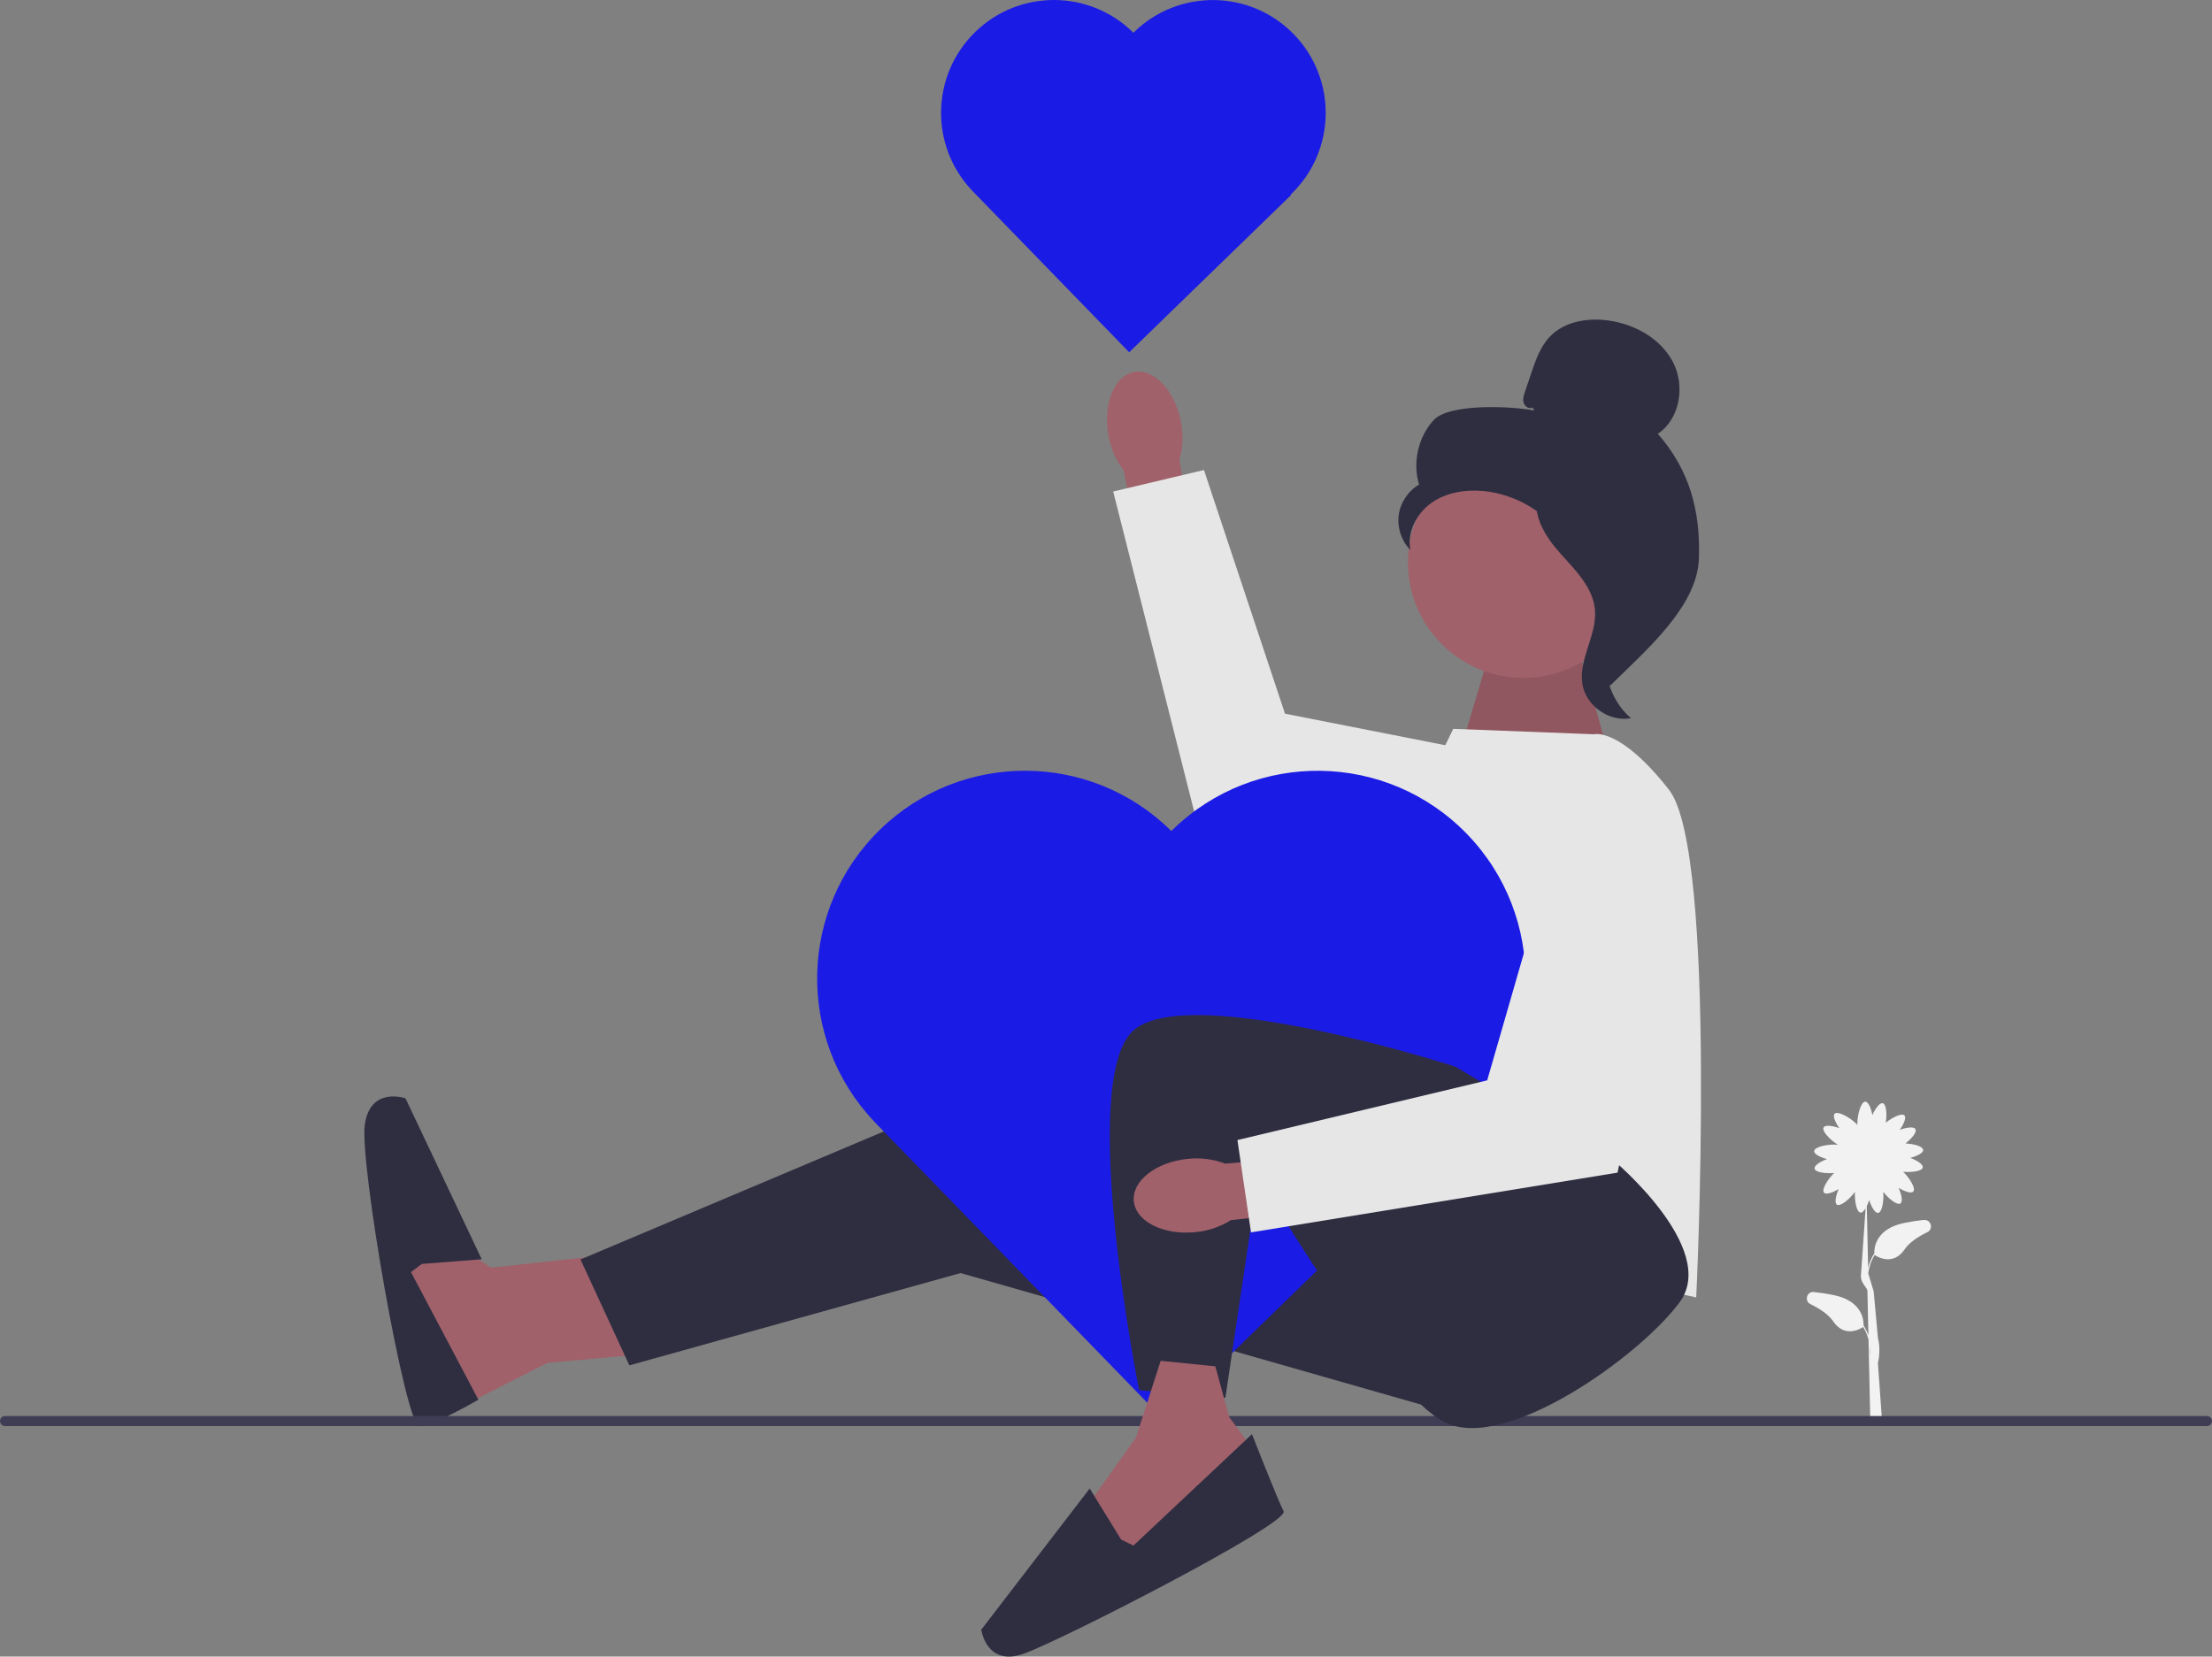 <svg xmlns="http://www.w3.org/2000/svg" width="524.67" height="392.99" viewBox="0 0 524.67 392.99" xmlns:xlink="http://www.w3.org/1999/xlink"><rect x="0" y="0" width="524.67" height="392.99" fill="#808080" stroke="none"/><polygon points="146.06 297.5 116.45 300.72 102.28 291.06 94.08 300.72 98.02 321.1 102.52 337.19 129.85 323.31 151.86 321.32 146.06 297.5" fill="#a0616a"/><polygon points="296.09 263.37 224.62 262.08 137.69 298.78 149.28 323.9 227.84 302 349.53 336.77 332.79 254.36 296.09 263.37" fill="#2f2e41"/><path d="m100.05,299.84l14.21-1.11-18.07-38.17s-8.37-2.96-9.66,6.25c-1.29,9.2,9.7,71.53,12.92,71.53s14.02-6.3,14.02-6.3l-15.99-30.27,2.58-1.93h-.01Z" fill="#2f2e41"/><path d="m456.35,289.39c-1.43.15-2.99.38-4.65.72-7.04,1.43-7.18,6.21-7.12,7.3l-.05-.03c-.71,1.13-1.15,2.28-1.42,3.37l-.32-14.64c.21-.43.4-.93.56-1.43.53,1.62,1.39,3.15,2.13,3.05.97-.13,1.39-2.98,1.21-5,1.23,1.58,3.3,3.28,4.08,2.76.62-.42.25-2.14-.43-3.7,1.42.86,2.99,1.42,3.48.87.67-.74-.93-3.27-2.4-4.68,1.97.18,4.48-.13,4.64-1.03.14-.74-1.36-1.67-2.95-2.27,1.6-.42,3.1-1.16,3.05-1.89-.06-.87-2.28-1.45-4.2-1.53,1.45-1.13,2.78-2.7,2.37-3.41-.37-.65-2.11-.4-3.72.17.95-1.36,1.62-2.89,1.11-3.41-.63-.65-2.88.47-4.42,1.72.3-1.94.15-4.39-.72-4.61-.73-.19-1.76,1.24-2.47,2.79-.31-1.63-.95-3.17-1.68-3.17-1.04,0-1.88,3.14-1.88,5.18v.33c-.1-.12-.22-.25-.36-.38-1.47-1.42-4.3-3-5.03-2.26-.51.52.16,2.05,1.11,3.41-1.61-.57-3.35-.83-3.72-.17-.5.88,1.65,3.06,3.39,4.12-.1-.01-.22-.02-.33-.03-2.04-.14-5.23.49-5.3,1.53-.05.73,1.45,1.47,3.05,1.89-1.6.6-3.09,1.53-2.95,2.27.16.9,2.67,1.21,4.64,1.03-1.47,1.41-3.07,3.94-2.4,4.68.49.54,2.06-.02,3.48-.87-.68,1.56-1.05,3.28-.43,3.7.82.55,3.09-1.37,4.28-3.02-.12,2.02.36,4.8,1.32,4.91.4.05.83-.38,1.21-1.04l-1.09,15.74c-.25,1.83,1.37,3.03,1.52,3.78l.23,10.66c-.26-.76-.62-1.54-1.1-2.31l-.05.03c.06-1.1-.08-5.87-7.12-7.3-1.66-.34-3.22-.57-4.65-.72-1.69-.18-2.35,2.13-.82,2.88,2.21,1.08,4.29,2.44,5.37,4.05,2.77,4.12,6.59,1.74,7.14,1.37.61,1.01,1.01,2.03,1.26,3l.12,5.66c-.03.13-.05.21-.05.21l.06.02.3,13.7,2.8-.02-1-14c.17-.76.69-3.33,0-6l-1-11h0s.06.29,0,0l-1.3-4.32c.19-1.34.63-2.84,1.52-4.33.54.37,4.37,2.75,7.14-1.37,1.08-1.61,3.16-2.97,5.37-4.05,1.52-.75.87-3.06-.82-2.88h0v-.03h0Zm-12.76,32.41l-.05-2.4c.11.91.1,1.72.05,2.4Z" fill="#f2f2f2"/><path d="m0,337.11c0,.66.53,1.19,1.19,1.19h522.29c.66,0,1.19-.53,1.19-1.19s-.53-1.19-1.19-1.19H1.19c-.66,0-1.19.53-1.19,1.19Z" fill="#3f3d56"/><polygon points="346.55 177.51 353.64 153.69 374.24 153.04 382.61 182.66 346.55 177.51" fill="#a0616a"/><polygon points="346.55 177.51 353.64 153.69 374.24 153.04 382.61 182.66 346.55 177.51" isolation="isolate" opacity=".1"/><path d="m378.18,174.19l-33.48-1.29-10.38,21.35-16.02,94.55,84.03,18.99s5.15-105.6-6.44-120.41-17.71-13.2-17.71-13.2h0Z" fill="#e6e6e6"/><g><path id="uuid-04093595-8588-49c2-94b6-c9bb6b2efa1b-168" d="m280.12,100.15c-1.4-7.45-6.37-12.78-11.12-11.89s-7.46,7.65-6.06,15.11c.52,2.99,1.74,5.8,3.57,8.22l6.31,31.51,12.45-2.53-5.52-31.46c.83-2.92.95-5.99.35-8.96h.02,0Z" fill="#a0616a"/><polygon points="373.17 182.77 304.79 169.3 285.57 111.5 264.04 116.6 285.64 201.98 363.04 212.16 373.17 182.77" fill="#e6e6e6"/></g><path d="m269.03,7.57h0c-.07.07-.13.13-.2.2-10.35-10.28-27.03-10.37-37.5-.2h0c-10.5,10.2-10.86,26.95-.8,37.59h0l.25.26h0l37.05,38.15,38.41-37.3-.11-.11c.06-.06.13-.12.2-.18h0c10.61-10.3,10.85-27.25.55-37.85h0c-10.3-10.61-27.25-10.85-37.85-.55h0Z" fill="#1b1be6"/><path d="m278.19,196.77h0c-.12.12-.24.25-.36.37-19.07-18.92-49.78-19.09-69.06-.37h0c-19.34,18.79-20,49.64-1.47,69.23h0l.46.49h0l68.24,70.26,70.73-68.7-.2-.2c.12-.11.24-.22.36-.33h0c19.53-18.97,19.99-50.18,1.02-69.72h0c-18.97-19.53-50.18-19.99-69.72-1.02h.01-.01Z" fill="#1b1be6"/><path d="m382.52,275.08s25.27,21.05,15.89,33.82c-9.37,12.77-41.25,35.63-55.65,28.54s-44.29-58.33-44.29-58.33l-7.82,52.49-20.46-1.81s-14.86-74.14-1.16-85.51c13.71-11.37,76.11,8.73,76.11,8.73l37.37,22.08h0Z" fill="#2f2e41"/><polygon points="275.3 322.82 269.44 341.03 257.23 358.14 266.59 372.15 296.34 352.56 296.24 342.48 291.57 336.19 288.27 324.13 275.3 322.82" fill="#a0616a"/><path d="m265.94,365.25l-7.47-12.14-25.72,33.49s1.19,8.8,9.97,5.74,63.21-30.96,61.74-33.83-7.5-18.29-7.5-18.29l-28.12,26.43-2.89-1.41h0Z" fill="#2f2e41"/><g><path id="uuid-f5b478ef-d8dc-4ff7-9b5d-b66a7e2ebe4c-169" d="m281.73,274.91c-7.55.75-13.28,5.25-12.8,10.05s6.98,8.09,14.53,7.34c3.02-.26,5.93-1.24,8.5-2.85l31.93-3.57-1.45-12.62-31.82,2.79c-2.83-1.08-5.88-1.47-8.89-1.13h0Z" fill="#a0616a"/><polygon points="372.07 189.33 352.75 256.29 293.51 270.45 296.73 292.35 383.66 278.18 400.47 201.95 372.07 189.33" fill="#e6e6e6"/></g><g><circle cx="361.32" cy="133.46" r="27.36" fill="#a0616a"/><path d="m363.5,96.67c-.79.46-1.85-.24-2.11-1.12-.25-.88.04-1.82.34-2.68.49-1.46.98-2.92,1.48-4.37,1.05-3.1,2.16-6.31,4.43-8.67,3.42-3.56,8.86-4.47,13.76-3.81,6.29.84,12.49,4.25,15.42,9.88,2.92,5.63,1.68,13.49-3.6,17,7.53,8.63,10.15,18.25,9.74,29.69-.41,11.45-12.89,21.98-21.02,30.04-1.82-1.1-3.47-6.26-2.47-8.14,1-1.87-.43-4.05.8-5.77s2.27,1.02,1.02-.69c-.79-1.08,2.29-3.58,1.12-4.22-5.67-3.14-7.56-10.21-11.13-15.63-4.3-6.53-11.66-10.96-19.44-11.69-4.29-.4-8.82.33-12.33,2.82-3.52,2.49-5.79,6.94-4.98,11.17-2.11-2.14-3.16-5.29-2.77-8.27.4-2.98,2.23-5.74,4.83-7.26-1.58-5.22-.23-11.23,3.44-15.27s18.54-3.35,23.89-2.29l-.41-.71h0Z" fill="#2f2e41"/><path d="m364.34,116.64c7.09.77,12.21,6.91,16.53,12.58,2.49,3.27,5.1,6.88,5.04,10.99-.06,4.15-2.84,7.72-4.17,11.66-2.17,6.44-.06,14.09,5.11,18.5-5.1.97-10.62-2.86-11.5-7.98-1.03-5.96,3.49-11.71,2.96-17.74-.47-5.31-4.65-9.39-8.21-13.36s-6.89-9.23-5.26-14.3l-.5-.34h0Z" fill="#2f2e41"/></g></svg>